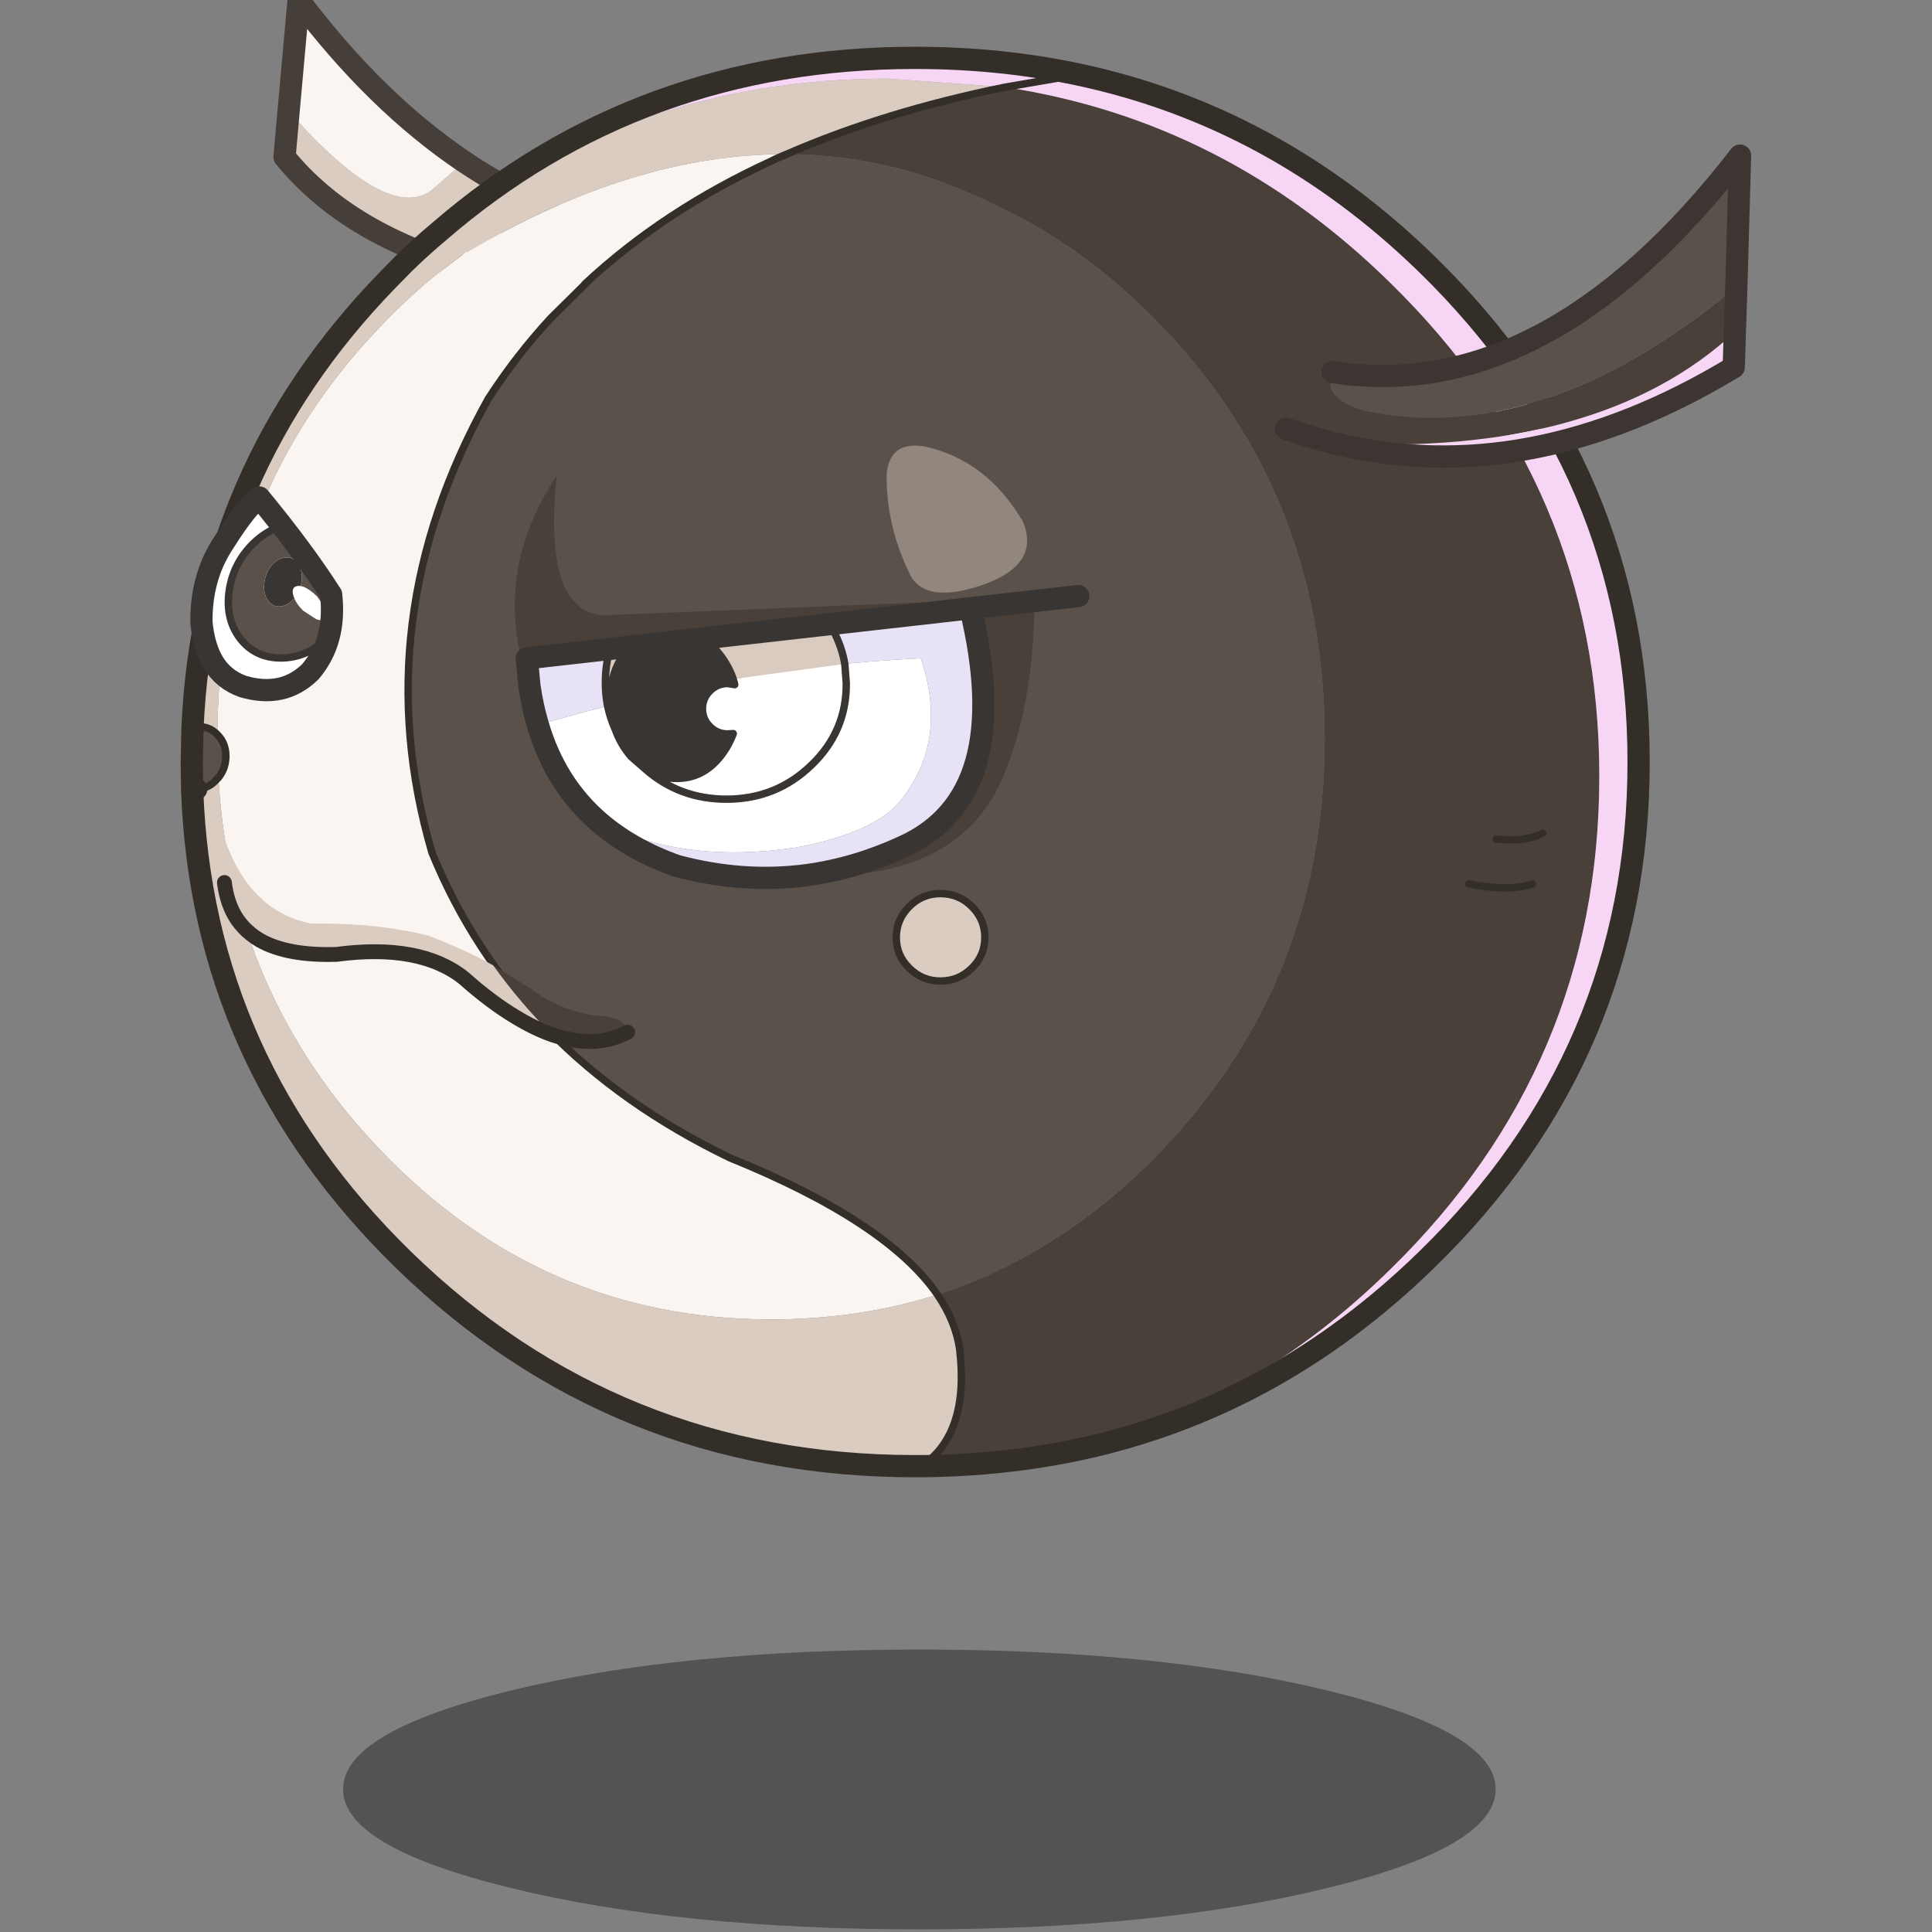 <svg xmlns:ffdec="https://www.free-decompiler.com/flash" xmlns:xlink="http://www.w3.org/1999/xlink" ffdec:objectType="frame" height="90" width="90" xmlns="http://www.w3.org/2000/svg"><rect width="100%" height="100%" fill="#808080" stroke="none"/><use ffdec:characterId="11" height="186.3" transform="matrix(.487 0 0 .487 2.833 -.518)" width="161.7" xlink:href="#a"/><use ffdec:characterId="12" height="48.9" transform="scale(1.841)" width="48.9" xlink:href="#b"/><defs><g id="a" transform="translate(12.35 .55)"><use ffdec:characterId="1" height="37.75" transform="translate(14.65 158.3) scale(.709)" width="155.5" xlink:href="#c"/><use ffdec:characterId="2" height="39.5" transform="translate(7.986 -.564) scale(.709)" width="38.3" xlink:href="#d"/><use ffdec:characterId="3" height="193" transform="translate(-.887 4.986) scale(.709)" width="198.2" xlink:href="#e"/><use ffdec:characterId="4" height="58.8" transform="translate(.745 43.134) scale(.709)" width="119.3" xlink:href="#f"/><clipPath id="g" transform="translate(1.1 48.1) scale(.709)"><path d="M94.7 47.1q-14.75 6.85-30.6 2.6-19-6.75-20.2-28l59.85-6.75q6.1 25.3-9.05 32.15m-77.2-34q.7 6.3-2.8 10.4-3.65 3.6-9.1 2-5-1.8-5.6-8.7-.1-6.2 3.2-11Q6.05 1.3 7.8 0q5.9 7.15 9.7 13.1" fill="#fff" fill-rule="evenodd"/></clipPath><g clip-path="url(#g)"><use ffdec:characterId="6" height="38.25" transform="translate(3.334 50.193) scale(.709)" width="84.35" xlink:href="#h"/></g><use ffdec:characterId="7" height="54.3" transform="translate(.036 47.036) scale(.709)" width="121.3" xlink:href="#i"/><use ffdec:characterId="8" height="30.75" transform="translate(2.59 79.044) scale(.709)" width="56.4" xlink:href="#j"/><use ffdec:characterId="9" height="43.6" transform="translate(103.786 14.336) scale(.709)" width="64.25" xlink:href="#k"/></g><g id="d"><path d="M24.25 21.85q5.35 3.6 11.05 6.05L26 36.5Q8.75 31.95 0 21.2L.55 15Q13.7 29.9 19.7 25.8l4.55-3.95" fill="#daccc1" fill-rule="evenodd" transform="translate(1.5 1.5)"/><path d="M24.25 21.85 19.7 25.8Q13.7 29.9.55 15L1.9 0q10.4 13.8 22.35 21.85" fill="#faf5f1" fill-rule="evenodd" transform="translate(1.5 1.5)"/><path d="m2.05 16.5-.55 6.2q8.75 10.75 26 15.3l9.3-8.6q-5.7-2.45-11.05-6.05Q13.8 15.3 3.4 1.5l-1.35 15z" fill="none" stroke="#463e39" stroke-linecap="round" stroke-linejoin="round" stroke-width="3"/></g><g id="e"><path d="M.3 98.7v-.05L.25 95l.1-4.65.7-.1q1.55-.1 2.65 1.05 1.15 1.15 1.15 2.9 0 1.65-1 2.9v.15H3.7q-1.1 1.3-2.65 1.4H.8l-.5.05m26.25-68.6 2.25-2.3q2.35-2.3 4.8-4.35l.15.25q-3.7 2.95-7.2 6.4M80.5 13q14.3.05 27.6 6.6l.85.4 2.15 1.05q10.85 5.55 20.15 15.3Q153.1 59.3 153.1 91.8t-21.85 55.45q-13.5 14.15-30.4 19.6-6.8-9.85-28-18.45-29.1-14.05-40.2-41.2-9.1-31.25 7.6-61.2 3.75-5.8 8.4-10.85l4.6-4.55v-.05l.05-.05q10.65-9.95 25.3-16.65l-.2-.45h1.15l.95-.4m-1.9.85q.45-.25.95-.45-.5.2-.95.45M.3 98.65h.5-.5m3.4-1.4.15-.15-.15.15m91.6 21.4q0 2.45 1.75 4.15 1.75 1.75 4.2 1.75 2.5 0 4.25-1.75 1.75-1.7 1.75-4.15 0-2.4-1.75-4.15-1.75-1.75-4.25-1.75-2.45 0-4.2 1.75t-1.75 4.15" fill="#5a514a" fill-rule="evenodd" transform="translate(1.25 1.5)"/><path d="m80.5 13-.95.4H78.4l.2.45q-14.65 6.7-25.3 16.65l-.05.05v.05l-4.6 4.55Q44 40.2 40.25 46q-16.7 29.95-7.6 61.2 11.1 27.15 40.2 41.2 21.2 8.6 28 18.45-10.55 3.35-22.45 3.35-30.95 0-52.8-22.95-20.05-21-21.75-50v-.15q1-1.25 1-2.9 0-1.75-1.15-2.9.15-32.2 21.9-54.95 3.75-3.95 7.75-7.2l3.25-2.45.8-.6-.05.15Q59.9 12.9 80.5 13" fill="#faf5f1" fill-rule="evenodd" transform="translate(1.25 1.5)"/><path d="M98.7 190h-.85q-40.45 0-69.05-27.85Q1.6 135.6.3 98.7l.5-.05h.25q1.55-.1 2.65-1.4h.15q1.7 29 21.75 50 21.85 22.95 52.8 22.95 11.9 0 22.45-3.35 2.45 3.6 3 7.35 1.35 11.45-5.15 15.8M.35 90.35q1.55-34.8 26.2-60.25 3.5-3.45 7.2-6.4 25.8-20.9 60.4-20.9L110 3.95Q93.7 7.25 80.5 13q-20.6-.1-43.15 13.25l.05-.15-.8.6-3.25 2.45q-4 3.25-7.75 7.2Q3.85 59.1 3.7 91.3q-1.1-1.15-2.65-1.05l-.7.1m94.95 28.3q0-2.4 1.75-4.15 1.75-1.75 4.2-1.75 2.5 0 4.25 1.75t1.75 4.15q0 2.45-1.75 4.15-1.75 1.75-4.25 1.75-2.45 0-4.2-1.75-1.75-1.7-1.75-4.15" fill="#daccc1" fill-rule="evenodd" transform="translate(1.25 1.5)"/><path d="M110 3.95q29.7 4.5 52 26.45 28.15 27.55 28.15 66.5T162 163.4q-18.4 18.1-41.85 24.3-10.3 2.2-21.45 2.3 6.5-4.35 5.15-15.8-.55-3.75-3-7.35 16.9-5.45 30.4-19.6Q153.1 124.3 153.1 91.8t-21.85-55.45q-9.3-9.75-20.15-15.3L108.95 20l-.85-.4Q94.8 13.05 80.5 13 93.7 7.25 110 3.95m72.5 100.65q-2.2 1.2-6.25.8 4.05.4 6.25-.8m-1.35 6.85q-3.3 1.05-8.6 0 5.3 1.05 8.6 0m-127.9-80.9v.05-.05" fill="#494039" fill-rule="evenodd" transform="translate(1.25 1.5)"/><path d="M119.9 2.25q26.5 5.65 46.95 25.55 28.6 27.85 28.6 67.2 0 39.3-28.6 67.15-20.35 19.85-46.7 25.55 23.45-6.2 41.85-24.3 28.15-27.55 28.15-66.5T162 30.4Q139.7 8.45 110 3.95l9.9-1.7-9.9 1.7L94.15 2.8q-34.6 0-60.4 20.9l-.15-.25Q60.7 0 97.85 0q11.5 0 22.05 2.25" fill="#f7d6f5" fill-rule="evenodd" transform="translate(1.25 1.5)"/><path d="m119.9 2.25-9.9 1.7Q93.7 7.25 80.5 13l-.95.4q-.5.2-.95.45-14.65 6.7-25.3 16.65l-.05.05v.05l-4.6 4.55Q44 40.2 40.25 46q-16.7 29.95-7.6 61.2 11.1 27.15 40.2 41.2 21.2 8.6 28 18.45 2.45 3.6 3 7.35 1.35 11.45-5.15 15.8m73.85-78.55q5.3 1.05 8.6 0m-4.9-6.05q4.05.4 6.25-.8M3.7 97.25q-1.1 1.3-2.65 1.4h-.2m-.5-8.3.7-.1q1.55-.1 2.65 1.05 1.15 1.15 1.15 2.9 0 1.65-1 2.9l-.15.15m91.6 21.4q0-2.4 1.75-4.15 1.75-1.75 4.2-1.75 2.5 0 4.25 1.75t1.75 4.15q0 2.45-1.75 4.15-1.75 1.75-4.25 1.75-2.45 0-4.2-1.75-1.75-1.7-1.75-4.15" fill="none" stroke="#342e29" stroke-linecap="round" stroke-linejoin="round" transform="translate(1.25 1.5)"/><path d="M121.4 189.2q26.35-5.7 46.7-25.55 28.6-27.85 28.6-67.15 0-39.35-28.6-67.2-20.45-19.9-46.95-25.55Q110.6 1.5 99.1 1.5q-37.15 0-64.25 23.45-2.45 2.05-4.8 4.35l-2.25 2.3Q3.15 57.05 1.6 91.85l-.1 4.65.05 3.65v.05q1.3 36.9 28.5 63.45 28.6 27.85 69.05 27.85h.85q11.15-.1 21.45-2.3M2.1 100.15h-.55" fill="none" stroke="#342e29" stroke-linecap="round" stroke-linejoin="round" stroke-width="3"/></g><g id="f"><path d="M81.7 50.95h-.05q-8.6 1.15-17.55-1.25-6.15-2.2-10.45-5.9 11.5 5.75 26.75 3.4 10.85-2.1 14.15-6.6 6.2-8 2.5-18.9-24.85 1.15-51.65 9-.75-2.5-1.15-5.3l-.35-3.7 59.85-6.75q6.1 25.3-9.05 32.15-6.4 2.95-13 3.85" fill="#e7e2f6" fill-rule="evenodd" transform="translate(.5 7)"/><path d="M53.65 43.8q-5.9-5.1-8.25-13.1 26.8-7.85 51.65-9 3.7 10.9-2.5 18.9-3.3 4.5-14.15 6.6-15.25 2.35-26.75-3.4M3.2 5.8Q6.05 1.3 7.8 0q5.9 7.15 9.7 13.1.7 6.3-2.8 10.4-3.65 3.6-9.1 2-2.65-.95-4.05-3.3Q.3 20.05 0 16.8q-.05-4.35 1.55-8.05.7-1.55 1.65-2.95" fill="#fff" fill-rule="evenodd" transform="translate(.5 7)"/><path d="M112.4 14q-.1 13-3.75 22.45Q103 51.9 81.7 50.95q6.6-.9 13-3.85 15.15-6.85 9.05-32.15L43.9 21.7l.35 3.7q-5.3-14.85 3.7-28.35Q46 15.25 54.2 15.9l64.1-2.6-5.9.7-8.65.95 8.65-.95" fill="#494039" fill-rule="evenodd" transform="translate(.5 7)"/><path d="M92.45-3.15q.4-4.45 5-3.75 8.4 1.75 13.35 10.1 2.45 5.7-5.1 8.5-7.8 2.75-10-1.1-3.35-6.7-3.25-13.75" fill="#91877e" fill-rule="evenodd" transform="translate(.5 7)"/><path d="M81.7 50.95h-.05q-8.6 1.15-17.55-1.25-6.15-2.2-10.45-5.9-5.9-5.1-8.25-13.1-.75-2.5-1.15-5.3l-.35-3.7 59.85-6.75q6.1 25.3-9.05 32.15-6.4 2.95-13 3.85m36.6-37.65-5.9.7-8.65.95M3.2 5.8Q6.05 1.3 7.8 0q5.9 7.15 9.7 13.1.7 6.3-2.8 10.4-3.65 3.6-9.1 2-2.65-.95-4.05-3.3Q.3 20.05 0 16.8q-.05-4.35 1.55-8.05.7-1.55 1.65-2.95z" fill="none" stroke="#393532" stroke-linecap="round" stroke-linejoin="round" transform="translate(.5 7)"/></g><g id="h"><path d="m13.4 11.95.4.1q.9.4 1.8 1.3l1.2 1.7q.35.95-.05 1.35-.35.35-1.3 0l-1.75-1.15q-.8-.8-1.15-1.6v-.05l-.1-.2q-.3-.9.05-1.25.3-.3.9-.2" fill="#fff" fill-rule="evenodd" transform="translate(-3.15 -2.95)"/><path d="m71.75 24.5.2.75-.95-.15q-1.4 0-2.4 1t-1 2.4q0 1.4 1 2.4t2.4 1l.75-.05q-.6 1.65-1.75 3.1-2.35 2.95-5.85 2.95-2.35 0-4.25-1.25l-.6-.55q-2.25-2.15-3.45-4.75-.55-1.55-.65-3.3v-.3q-.2-4.2 2.2-7.15 2.4-3 5.95-3 3.5 0 6.1 3 1.55 1.75 2.3 3.9-8.2 1.45-16.55 3.55 8.35-2.1 16.55-3.55m-59.2-10.85-.15.05q-.85 1-1.9 1-1.05 0-1.65-1-.55-.95-.35-2.3.2-1.35 1.05-2.35.9-.95 1.95-.95 1.05 0 1.6.95.6 1 .4 2.35l-.1.55q-.6-.1-.9.2-.35.35-.05 1.25l.1.2v.05" fill="#393532" fill-rule="evenodd" transform="translate(-3.15 -2.95)"/><path d="M54.8 28.15q-.3-1.5-.3-3.1-.05-6.5 4.65-11.1Q63.9 9.4 70.65 9.4q6.7 0 11.5 4.55 3.8 3.65 4.65 8.5L71.75 24.5q-.75-2.15-2.3-3.9-2.6-3-6.1-3-3.55 0-5.95 3-2.4 2.95-2.2 7.15v.3l-.4.1" fill="#d9cbc0" fill-rule="evenodd" transform="translate(-3.15 -2.95)"/><path d="M12.55 13.65q.35.8 1.15 1.6l1.75 1.15q.95.35 1.3 0 .4-.4.05-1.35l-1.2-1.7q-.9-.9-1.8-1.3l-.4-.1.1-.55q.2-1.35-.4-2.35-.55-.95-1.6-.95t-1.95.95q-.85 1-1.05 2.35-.2 1.35.35 2.3.6 1 1.65 1 1.05 0 1.9-1l.15-.05M18.9 6.1q2.05 2.7 1.5 6.45-.55 3.8-3.4 6.45-2.8 2.65-6.3 2.65-3.45 0-5.5-2.65-2-2.65-1.45-6.45Q4.3 8.8 7.1 6.1q2.85-2.65 6.3-2.65 3.5 0 5.5 2.65" fill="#5a514a" fill-rule="evenodd" transform="translate(-3.15 -2.95)"/><path d="m86.8 22.45.2 2.6q.05 6.5-4.7 11.05-4.75 4.6-11.45 4.6-6.35 0-10.95-4.05l-1.95-1.7q-1.4-1.65-2.1-3.6-.7-1.55-1.05-3.2-.3-1.5-.3-3.1-.05-6.5 4.65-11.1Q63.9 9.4 70.65 9.4q6.7 0 11.5 4.55 3.8 3.65 4.65 8.5M71.75 24.5l.2.75-.95-.15q-1.4 0-2.4 1t-1 2.4q0 1.4 1 2.4t2.4 1l.75-.05q-.6 1.65-1.75 3.1-2.35 2.95-5.85 2.95-2.35 0-4.25-1.25l-.6-.55q-2.25-2.15-3.45-4.75-.55-1.55-.65-3.3l-.4.1m.4-.1v-.3q-.2-4.2 2.2-7.15 2.4-3 5.95-3 3.5 0 6.1 3 1.55 1.75 2.3 3.9-8.2 1.45-16.55 3.55M18.9 6.1q2.05 2.7 1.5 6.45-.55 3.8-3.4 6.45-2.8 2.65-6.3 2.65-3.45 0-5.5-2.65-2-2.65-1.45-6.45Q4.3 8.8 7.1 6.1q2.85-2.65 6.3-2.65 3.5 0 5.5 2.65z" fill="none" stroke="#393532" stroke-linecap="round" stroke-linejoin="round" transform="translate(-3.15 -2.95)"/></g><g id="j"><path d="M48.9 131.75q-2.4-.85-4.95-2.4-3.35-2-7-5.25-5.9-4.7-17.2-3.2-6.6.2-10.3-1.9-2.55-1.5-3.75-4-.8-1.7-1.05-3.8l-.7-8.3q3.15 12 12.4 13.85 8.6-.15 15.75 1.6 5 1.9 8.85 4.05 3.55 4.95 7.95 9.35" fill="#daccc1" fill-rule="evenodd" transform="translate(-3.65 -102.9)"/><path d="M59.05 131.4q-2.5 1.3-5.35 1.25-2.3-.05-4.8-.9-4.4-4.4-7.95-9.35l5 3.1q3.5 2.75 8.5 3.65 4.3.05 4.6 2.25" fill="#494039" fill-rule="evenodd" transform="translate(-3.65 -102.9)"/><path d="M55.4 28.5q-2.5 1.3-5.35 1.25-2.3-.05-4.8-.9-2.4-.85-4.95-2.4-3.35-2-7-5.25-5.9-4.7-17.2-3.2-6.6.2-10.3-1.9-2.55-1.5-3.75-4-.8-1.7-1.05-3.8" fill="none" stroke="#342e29" stroke-linecap="round" stroke-linejoin="round" stroke-width="2"/></g><g id="k"><path d="m60.75 17.7-.2 6.1q-18.2 16.85-54.05 15Q3.25 38 0 36.85l6.25-7.65q-1.5 3.5 4.2 5.2 24 5.15 50.3-16.7" fill="#494039" fill-rule="evenodd" transform="translate(1.5 1.5)"/><path d="M6.25 29.2q28.9 4.5 55-29.2l-.5 17.7q-26.3 21.85-50.3 16.7-5.7-1.7-4.2-5.2" fill="#5a514a" fill-rule="evenodd" transform="translate(1.5 1.5)"/><path d="m60.55 23.8-.15 4.75Q32.75 45.25 6.5 38.8q35.85 1.85 54.05-15" fill="#f7d6f5" fill-rule="evenodd" transform="translate(1.5 1.5)"/><path d="M7.75 30.7q28.9 4.5 55-29.2l-.5 17.7-.2 6.1-.15 4.75Q34.25 46.75 8 40.3q-3.25-.8-6.5-1.95" fill="none" stroke="#3d3532" stroke-linecap="round" stroke-linejoin="round" stroke-width="3"/></g><path d="M132.7 32.2q-22.75 5.55-54.95 5.55t-55-5.55Q0 26.65 0 18.85T22.75 5.5q22.8-5.5 55-5.5t54.95 5.5q22.8 5.55 22.8 13.35T132.7 32.2" fill-opacity=".353" fill-rule="evenodd" id="c"/><path d="m119.8 14.8-14.55 1.65q6.1 25.3-9.05 32.15-6.4 2.95-13 3.85-8.65 1.15-17.6-1.25-6.15-2.2-10.45-5.9-5.9-5.1-8.25-13.1-.75-2.5-1.15-5.3l-.35-3.7 59.85-6.75M19 14.6q.7 6.3-2.8 10.4-3.65 3.6-9.1 2-2.65-.95-4.05-3.3-1.25-2.15-1.55-5.4-.05-4.35 1.55-8.05.7-1.55 1.65-2.95 2.85-4.5 4.6-5.8 5.9 7.15 9.7 13.1z" fill="none" stroke="#393532" stroke-linecap="round" stroke-linejoin="round" stroke-width="3" id="i"/><path d="M48.9 48.9H0V0h48.9v48.9" fill-opacity="0" fill-rule="evenodd" id="b"/></defs></svg>